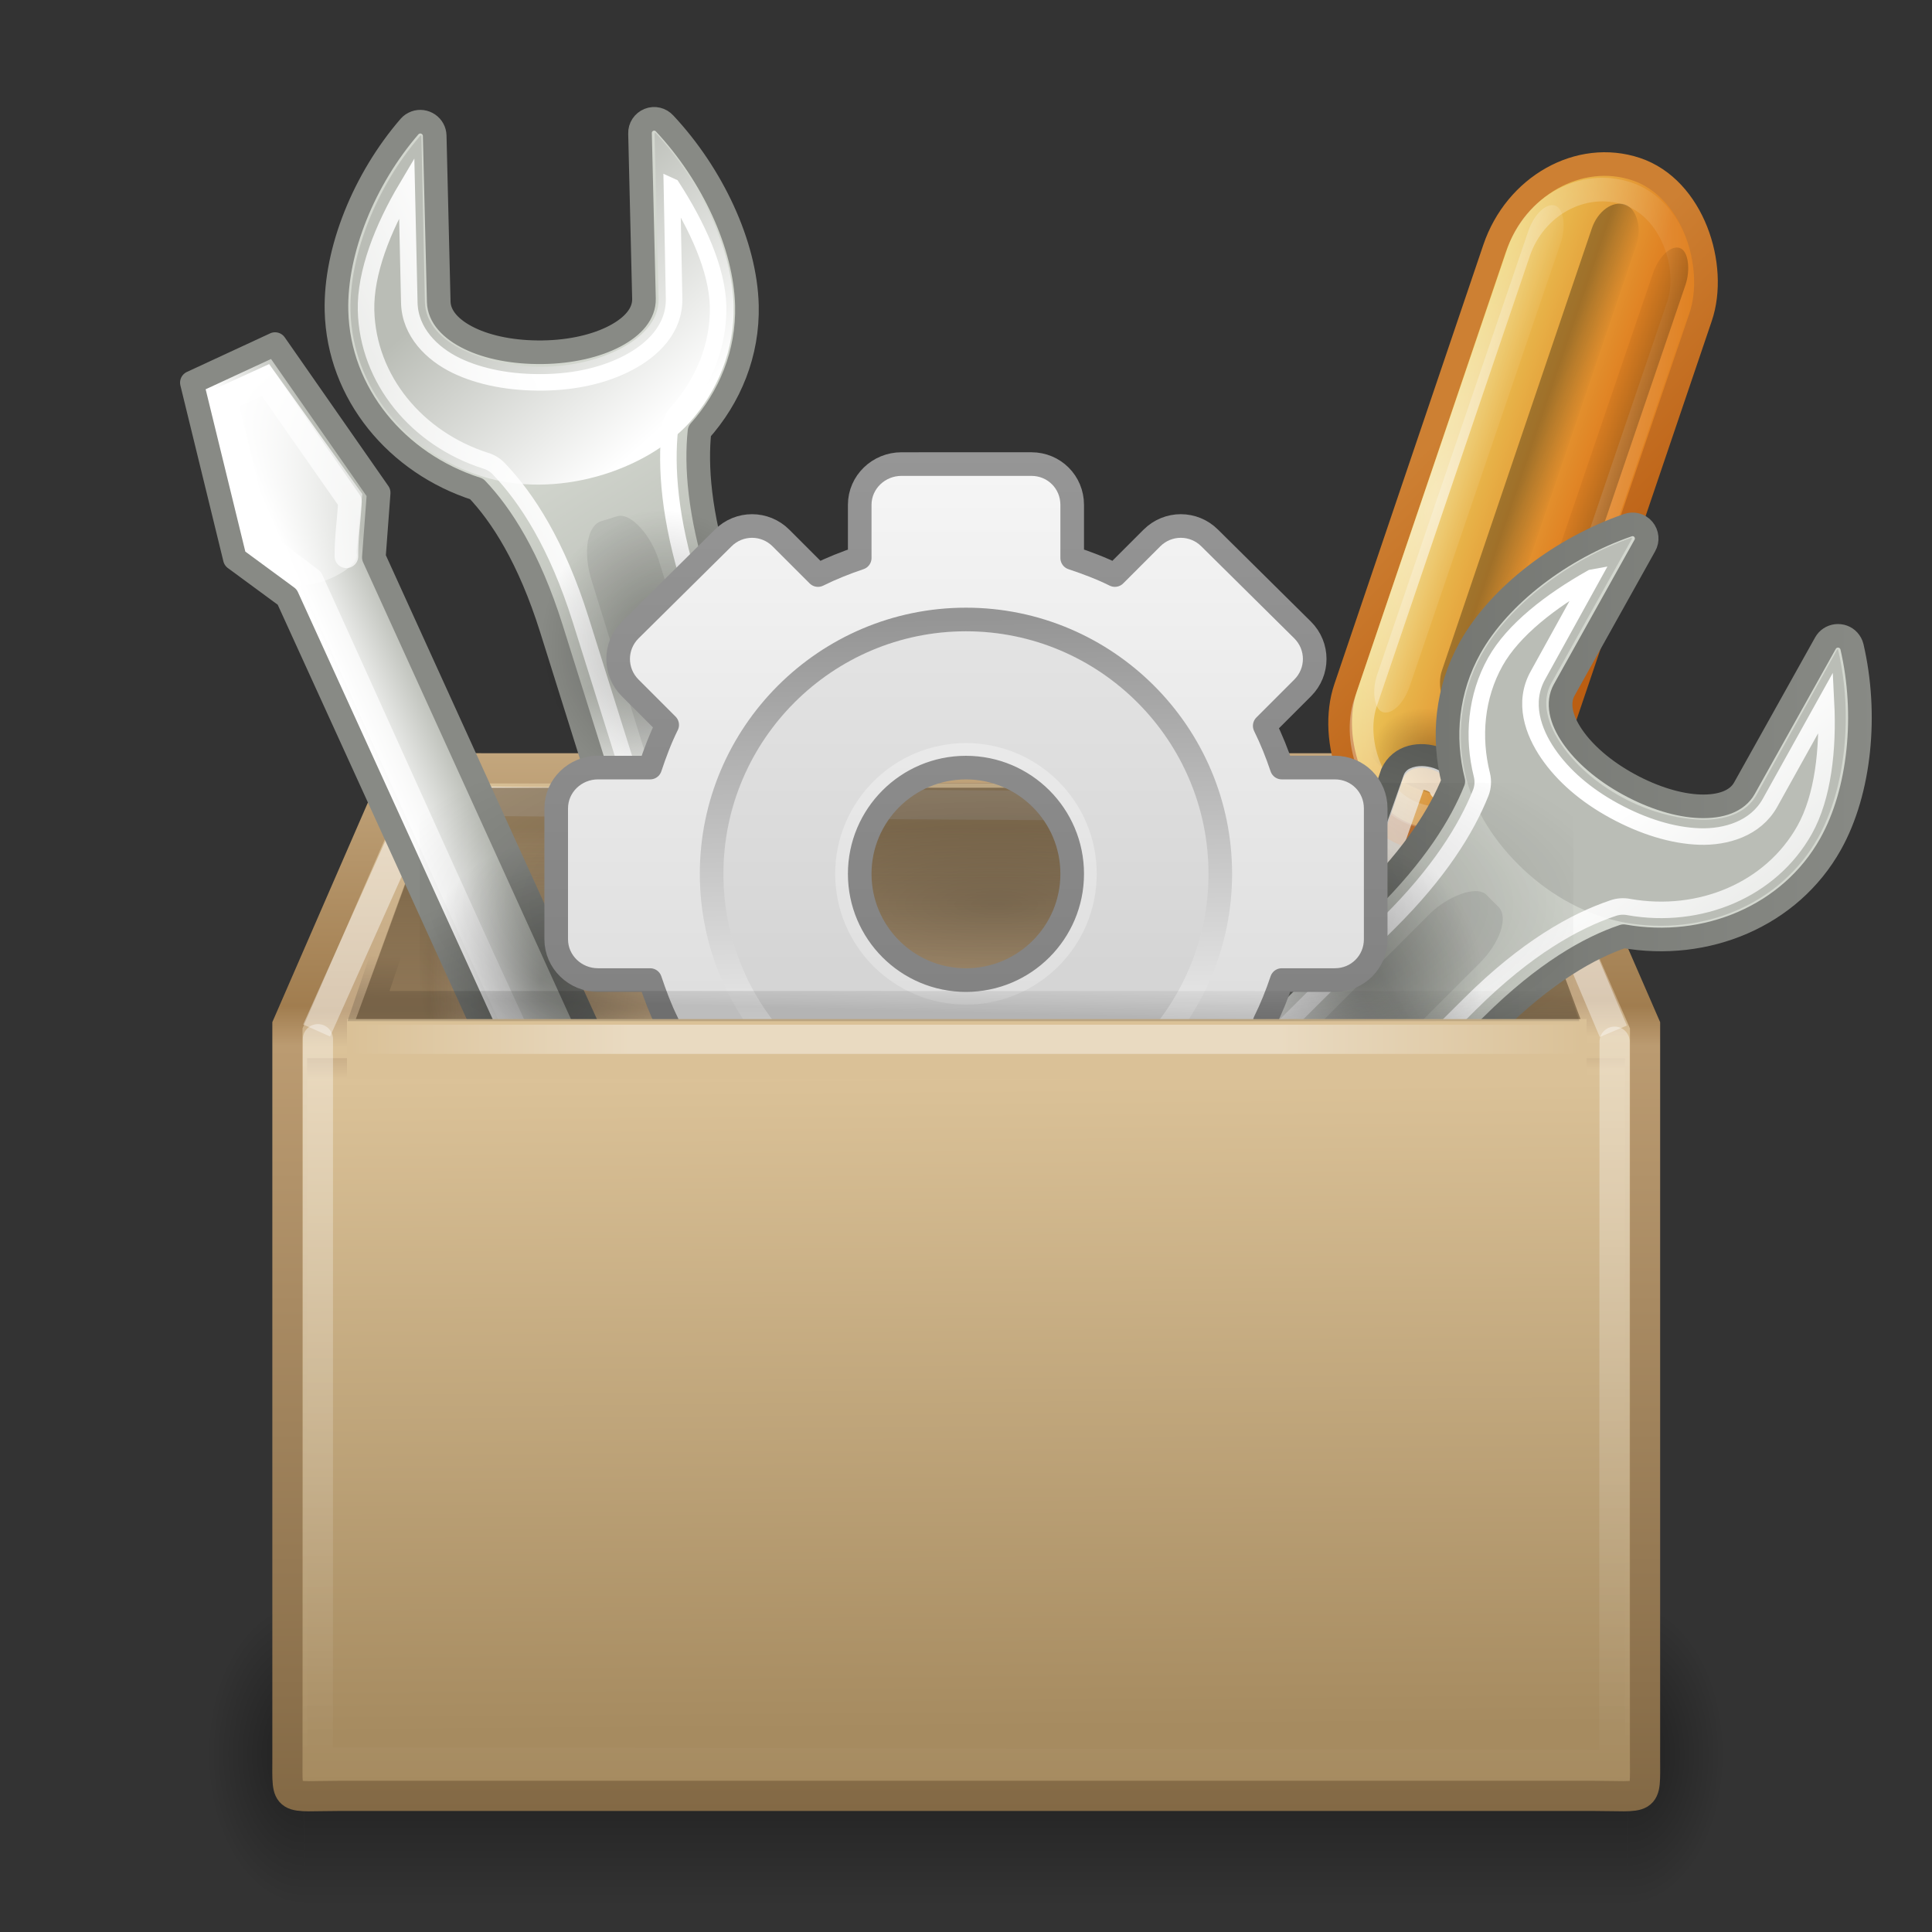 <?xml version="1.0" encoding="UTF-8" standalone="no"?>
<svg
   version="1.1"
   width="128"
   height="128"
   id="svg2963"
   xmlns:xlink="http://www.w3.org/1999/xlink"
   xmlns="http://www.w3.org/2000/svg"
   xmlns:svg="http://www.w3.org/2000/svg"
   xmlns:rdf="http://www.w3.org/1999/02/22-rdf-syntax-ns#"
   xmlns:cc="http://creativecommons.org/ns#"
   xmlns:dc="http://purl.org/dc/elements/1.1/">
  <rect width="100%" height="100%" fill="#333333" stroke="none"/>
  <defs
     id="defs3">
    <linearGradient
       id="linearGradient5784">
      <stop
         id="stop5786"
         style="stop-color:black;stop-opacity:1"
         offset="0" />
      <stop
         id="stop5788"
         style="stop-color:black;stop-opacity:0"
         offset="1" />
    </linearGradient>
    <linearGradient
       id="linearGradient3919">
      <stop
         id="stop3921"
         style="stop-color:white;stop-opacity:1"
         offset="0" />
      <stop
         id="stop3923"
         style="stop-color:white;stop-opacity:0"
         offset="1" />
    </linearGradient>
    <linearGradient
       id="linearGradient3251">
      <stop
         id="stop3253"
         style="stop-color:#695337;stop-opacity:1"
         offset="0" />
      <stop
         id="stop3255"
         style="stop-color:#695337;stop-opacity:0"
         offset="1" />
    </linearGradient>
    <linearGradient
       id="linearGradient3275">
      <stop
         id="stop3277"
         style="stop-color:white;stop-opacity:0"
         offset="0" />
      <stop
         id="stop3283"
         style="stop-color:white;stop-opacity:1"
         offset="0.245" />
      <stop
         id="stop3285"
         style="stop-color:white;stop-opacity:1"
         offset="0.774" />
      <stop
         id="stop3279"
         style="stop-color:white;stop-opacity:0"
         offset="1" />
    </linearGradient>
    <linearGradient
       id="linearGradient7381">
      <stop
         id="stop7383"
         style="stop-color:#babdb6;stop-opacity:1"
         offset="0" />
      <stop
         id="stop7385"
         style="stop-color:white;stop-opacity:1"
         offset="1" />
    </linearGradient>
    <linearGradient
       id="linearGradient5443">
      <stop
         id="stop5445"
         style="stop-color:white;stop-opacity:1"
         offset="0" />
      <stop
         id="stop5447"
         style="stop-color:white;stop-opacity:0"
         offset="1" />
    </linearGradient>
    <linearGradient
       id="linearGradient4434-0">
      <stop
         id="stop4436-2"
         style="stop-color:#d3d7cf;stop-opacity:1"
         offset="0" />
      <stop
         id="stop4438-4"
         style="stop-color:#babdb6;stop-opacity:1"
         offset="0.183" />
      <stop
         id="stop4440-3"
         style="stop-color:white;stop-opacity:1"
         offset="0.319" />
      <stop
         id="stop4442-7"
         style="stop-color:#babdb6;stop-opacity:1"
         offset="0.876" />
      <stop
         id="stop4444-3"
         style="stop-color:#eeeeec;stop-opacity:1"
         offset="1" />
    </linearGradient>
    <linearGradient
       id="linearGradient7381-8">
      <stop
         id="stop7383-9"
         style="stop-color:#babdb6;stop-opacity:1"
         offset="0" />
      <stop
         id="stop7385-8"
         style="stop-color:white;stop-opacity:1"
         offset="1" />
    </linearGradient>
    <linearGradient
       x1="63.999"
       y1="3.1"
       x2="63.999"
       y2="122.899"
       id="linearGradient3309"
       gradientUnits="userSpaceOnUse">
      <stop
         id="stop3311"
         style="stop-color:#f6f6f6;stop-opacity:1"
         offset="0" />
      <stop
         id="stop3313"
         style="stop-color:#d2d2d2;stop-opacity:1"
         offset="1" />
    </linearGradient>
    <radialGradient
       cx="5"
       cy="41.5"
       r="5"
       fx="5"
       fy="41.5"
       id="radialGradient3351-5"
       xlink:href="#linearGradient5784"
       gradientUnits="userSpaceOnUse"
       gradientTransform="matrix(0.594,0,0,1.537,-6.659,-103.936)" />
    <linearGradient
       x1="17.554"
       y1="46"
       x2="17.554"
       y2="35"
       id="linearGradient3353-9"
       xlink:href="#linearGradient3703-9"
       gradientUnits="userSpaceOnUse"
       gradientTransform="matrix(1.757,0,0,1.397,-17.394,-16.412)" />
    <linearGradient
       id="linearGradient3703-9">
      <stop
         id="stop3705-0"
         style="stop-color:black;stop-opacity:0"
         offset="0" />
      <stop
         id="stop3711-2"
         style="stop-color:black;stop-opacity:1"
         offset="0.5" />
      <stop
         id="stop3707-8"
         style="stop-color:black;stop-opacity:0"
         offset="1" />
    </linearGradient>
    <radialGradient
       cx="5"
       cy="41.5"
       r="5"
       fx="5"
       fy="41.5"
       id="radialGradient3355-9"
       xlink:href="#linearGradient5784"
       gradientUnits="userSpaceOnUse"
       gradientTransform="matrix(0.594,0,0,1.537,41.133,-103.948)" />
    <linearGradient
       x1="24.823"
       y1="15.378"
       x2="24.997"
       y2="37.277"
       id="linearGradient3250-1"
       xlink:href="#linearGradient3199"
       gradientUnits="userSpaceOnUse"
       gradientTransform="matrix(2.813,0,0,2.946,-1.946,5.901)" />
    <linearGradient
       id="linearGradient3199">
      <stop
         id="stop3201"
         style="stop-color:#dac197;stop-opacity:1"
         offset="0" />
      <stop
         id="stop3203"
         style="stop-color:#c1a581;stop-opacity:1"
         offset="0.239" />
      <stop
         id="stop3205"
         style="stop-color:#dbc298;stop-opacity:1"
         offset="0.276" />
      <stop
         id="stop3207"
         style="stop-color:#a68b60;stop-opacity:1"
         offset="1" />
    </linearGradient>
    <linearGradient
       x1="15.464"
       y1="7.976"
       x2="15.464"
       y2="45.042"
       id="linearGradient3252-5"
       xlink:href="#linearGradient3295"
       gradientUnits="userSpaceOnUse"
       gradientTransform="matrix(2.194,0,0,1.892,11.37,34.825)" />
    <linearGradient
       id="linearGradient3295">
      <stop
         id="stop3297"
         style="stop-color:#c3a67d;stop-opacity:1"
         offset="0" />
      <stop
         id="stop3299"
         style="stop-color:#a17d4f;stop-opacity:1"
         offset="0.239" />
      <stop
         id="stop3301"
         style="stop-color:#bb9b71;stop-opacity:1"
         offset="0.276" />
      <stop
         id="stop3303"
         style="stop-color:#836945;stop-opacity:1"
         offset="1" />
    </linearGradient>
    <linearGradient
       xlink:href="#linearGradient3919"
       id="linearGradient14"
       gradientUnits="userSpaceOnUse"
       gradientTransform="matrix(2.642,0,0,2.583,1.958,3.08)"
       x1="23"
       y1="19"
       x2="23"
       y2="44" />
    <linearGradient
       x1="22.188"
       y1="20"
       x2="22.188"
       y2="24.08"
       id="linearGradient3328-3"
       xlink:href="#linearGradient3251"
       gradientUnits="userSpaceOnUse"
       gradientTransform="matrix(2.834,0,0,2.628,-2.479,2.259)" />
    <linearGradient
       x1="10.749"
       y1="21.5"
       x2="12.11"
       y2="21.5"
       id="linearGradient3325-9"
       xlink:href="#linearGradient3251"
       gradientUnits="userSpaceOnUse"
       gradientTransform="matrix(3.228,0,0,-2.597,-6.234,128.232)" />
    <linearGradient
       x1="11.124"
       y1="21.562"
       x2="13.168"
       y2="21.562"
       id="linearGradient3313-4"
       xlink:href="#linearGradient3251"
       gradientUnits="userSpaceOnUse"
       gradientTransform="matrix(-3.267,0,0,-2.619,134.75,128.342)" />
    <linearGradient
       xlink:href="#linearGradient7444-2"
       id="linearGradient16"
       gradientUnits="userSpaceOnUse"
       gradientTransform="matrix(1.047,0,0,1.047,-4.799,64.564)"
       x1="22.376"
       y1="35.624"
       x2="31.089"
       y2="26.885" />
    <linearGradient
       id="linearGradient7444-2">
      <stop
         id="stop7446-0"
         style="stop-color:#888a85;stop-opacity:1"
         offset="0" />
      <stop
         id="stop7448-6"
         style="stop-color:#555753;stop-opacity:1"
         offset="1" />
    </linearGradient>
    <linearGradient
       x1="324.497"
       y1="70.282"
       x2="330.061"
       y2="99.274"
       id="linearGradient4615-5"
       xlink:href="#linearGradient7444-2"
       gradientUnits="userSpaceOnUse"
       gradientTransform="translate(55.75,906.777)" />
    <linearGradient
       xlink:href="#linearGradient3919"
       id="linearGradient20"
       gradientUnits="userSpaceOnUse"
       x1="326.602"
       y1="75.575"
       x2="317.161"
       y2="88.006" />
    <linearGradient
       id="linearGradient21"
       gradientTransform="scale(1,1)"
       x1="3.91"
       y1="93.323"
       x2="28.362"
       y2="93.323"
       gradientUnits="userSpaceOnUse">
      <stop
         id="stop13"
         style="stop-color:white;stop-opacity:1"
         offset="0" />
      <stop
         id="stop14"
         style="stop-color:white;stop-opacity:0"
         offset="1" />
    </linearGradient>
    <linearGradient
       x1="-2.197"
       y1="40.972"
       x2="-10.566"
       y2="40.949"
       id="linearGradient4207-1"
       xlink:href="#linearGradient4099-9"
       gradientUnits="userSpaceOnUse"
       gradientTransform="matrix(0.845,-2.9977415e-8,0,1.684,-79.296,-106.641)" />
    <linearGradient
       id="linearGradient4099-9">
      <stop
         id="stop4101-3"
         style="stop-color:#edd563;stop-opacity:1"
         offset="0" />
      <stop
         id="stop4103-7"
         style="stop-color:#e08223;stop-opacity:1"
         offset="1" />
    </linearGradient>
    <linearGradient
       x1="-45.569"
       y1="7.714"
       x2="-36.083"
       y2="12.324"
       id="linearGradient4209-8"
       xlink:href="#linearGradient4093"
       gradientUnits="userSpaceOnUse"
       gradientTransform="matrix(1.047,0,0,1.047,-43.172,-49.524)" />
    <linearGradient
       id="linearGradient4093">
      <stop
         id="stop4095"
         style="stop-color:#bb5e12;stop-opacity:1"
         offset="0" />
      <stop
         id="stop4097"
         style="stop-color:#cd8033;stop-opacity:1"
         offset="1" />
    </linearGradient>
    <radialGradient
       cx="25.977"
       cy="21.623"
       r="2"
       fx="25.977"
       fy="21.623"
       id="radialGradient4211-1"
       xlink:href="#linearGradient5784"
       gradientUnits="userSpaceOnUse"
       gradientTransform="matrix(-1,-1,0.791,-0.791,35.939,137.751)" />
    <linearGradient
       id="linearGradient22"
       gradientTransform="scale(0.998,1.002)"
       x1="5.229"
       y1="109.867"
       x2="11.672"
       y2="109.867"
       gradientUnits="userSpaceOnUse">
      <stop
         id="stop21"
         style="stop-color:black;stop-opacity:1"
         offset="0" />
      <stop
         id="stop22"
         style="stop-color:black;stop-opacity:0"
         offset="1" />
    </linearGradient>
    <radialGradient
       cx="-39.458"
       cy="11.84"
       r="3.906"
       fx="-39.458"
       fy="11.84"
       id="radialGradient4213-0"
       xlink:href="#linearGradient3919"
       gradientUnits="userSpaceOnUse"
       gradientTransform="matrix(2.353,-0.163,0.287,5.973,6.897,-114.989)" />
    <linearGradient
       id="linearGradient24"
       gradientTransform="scale(0.998,1.002)"
       x1="354.781"
       y1="956.366"
       x2="387.853"
       y2="956.366"
       gradientUnits="userSpaceOnUse">
      <stop
         id="stop23"
         style="stop-color:#888a85;stop-opacity:1;"
         offset="0" />
      <stop
         id="stop24"
         style="stop-color:#555753;stop-opacity:1;"
         offset="1" />
    </linearGradient>
    <linearGradient
       xlink:href="#linearGradient7381"
       id="linearGradient25"
       gradientUnits="userSpaceOnUse"
       gradientTransform="matrix(-1.042,0,0,-1.038,46.557,125.156)"
       x1="25.572"
       y1="20.762"
       x2="27.368"
       y2="22.476" />
    <linearGradient
       x1="22.376"
       y1="35.624"
       x2="31.089"
       y2="26.885"
       id="linearGradient3410-29"
       xlink:href="#linearGradient7444-2"
       gradientUnits="userSpaceOnUse"
       gradientTransform="matrix(1.047,0,0,1.047,-4.343,65.359)" />
    <linearGradient
       x1="-10.939"
       y1="36.912"
       x2="-6.93"
       y2="36.892"
       id="linearGradient4219-4"
       xlink:href="#linearGradient5784"
       gradientUnits="userSpaceOnUse"
       gradientTransform="matrix(0.603,0,0,1.459,-83.592,-93.884)" />
    <linearGradient
       x1="-7.097"
       y1="40.324"
       x2="-10.179"
       y2="40.309"
       id="linearGradient4221-4"
       xlink:href="#linearGradient5784"
       gradientUnits="userSpaceOnUse"
       gradientTransform="matrix(0.505,0,0,1.42,-82.069,-91.599)" />
    <linearGradient
       x1="58.548"
       y1="37.501"
       x2="56.447"
       y2="37.586"
       id="linearGradient4223-4"
       xlink:href="#linearGradient3919"
       gradientUnits="userSpaceOnUse"
       gradientTransform="matrix(1.037,0,0,2.149,-143.247,-116.461)" />
    <radialGradient
       cx="32"
       cy="29"
       r="19"
       fx="32"
       fy="29"
       id="radialGradient5790-4"
       xlink:href="#linearGradient5784"
       gradientUnits="userSpaceOnUse"
       gradientTransform="matrix(2.223,-4.1598228e-7,1.3868202e-7,0.741,-5.119,38.427)" />
    <radialGradient
       cx="21.5"
       cy="20"
       r="2.5"
       fx="21.5"
       fy="20"
       id="radialGradient5800-7"
       xlink:href="#linearGradient5784"
       gradientUnits="userSpaceOnUse"
       gradientTransform="matrix(3.218,0,0,3.62,-25.297,-29.58)" />
    <radialGradient
       cx="21.5"
       cy="20"
       r="2.5"
       fx="21.5"
       fy="20"
       id="radialGradient5804-6"
       xlink:href="#linearGradient5784"
       gradientUnits="userSpaceOnUse"
       gradientTransform="matrix(3.218,0,0,3.62,20.965,-7.458)" />
    <radialGradient
       cx="21.5"
       cy="20"
       r="2.5"
       fx="21.5"
       fy="20"
       id="radialGradient5808-3"
       xlink:href="#linearGradient5784"
       gradientUnits="userSpaceOnUse"
       gradientTransform="matrix(3.218,0,0,3.62,-33.343,-7.458)" />
    <linearGradient
       x1="25.923"
       y1="19"
       x2="25.923"
       y2="47.045"
       id="linearGradient5778-9"
       xlink:href="#linearGradient3397-4"
       gradientUnits="userSpaceOnUse"
       gradientTransform="translate(-1.715,54.525)" />
    <linearGradient
       id="linearGradient3397-4">
      <stop
         id="stop3399-7"
         style="stop-color:#969696;stop-opacity:1"
         offset="0" />
      <stop
         id="stop3401-4"
         style="stop-color:#787878;stop-opacity:1"
         offset="1" />
    </linearGradient>
    <linearGradient
       x1="86.133"
       y1="105.105"
       x2="84.639"
       y2="20.895"
       id="linearGradient5780-7"
       xlink:href="#linearGradient5128-4"
       gradientUnits="userSpaceOnUse"
       gradientTransform="matrix(0.201,0,0,0.201,16.396,74.836)" />
    <linearGradient
       id="linearGradient5128-4">
      <stop
         id="stop5130-3"
         style="stop-color:white;stop-opacity:1"
         offset="0" />
      <stop
         id="stop5132-0"
         style="stop-color:#959595;stop-opacity:1"
         offset="1" />
    </linearGradient>
    <linearGradient
       x1="24.823"
       y1="15.378"
       x2="24.997"
       y2="37.277"
       id="linearGradient4190-4"
       xlink:href="#linearGradient3199"
       gradientUnits="userSpaceOnUse"
       gradientTransform="matrix(2.731,0,0,2.742,-0.033,12.384)" />
    <linearGradient
       x1="23"
       y1="19"
       x2="23"
       y2="44"
       id="linearGradient3777-7"
       xlink:href="#linearGradient3919"
       gradientUnits="userSpaceOnUse"
       gradientTransform="matrix(2.698,0,0,2.671,0.606,0.982)" />
    <linearGradient
       x1="44.995"
       y1="17.5"
       x2="3.005"
       y2="17.5"
       id="linearGradient3359-1"
       xlink:href="#linearGradient3275"
       gradientUnits="userSpaceOnUse"
       gradientTransform="matrix(1.947,0,0,2.619,17.296,23.031)"
       spreadMethod="reflect" />
    <linearGradient
       x1="20.781"
       y1="24.594"
       x2="20.812"
       y2="23.531"
       id="linearGradient4137-53"
       xlink:href="#linearGradient5784"
       gradientUnits="userSpaceOnUse"
       gradientTransform="matrix(2.885,0,0,2.623,-3.896,2.387)" />
    <linearGradient
       xlink:href="#linearGradient7381"
       id="linearGradient9"
       gradientUnits="userSpaceOnUse"
       gradientTransform="matrix(-1.042,0,0,-1.038,46.101,124.36)"
       x1="25.572"
       y1="20.762"
       x2="27.368"
       y2="22.476" />
    <linearGradient
       xlink:href="#linearGradient5443"
       id="linearGradient10"
       gradientUnits="userSpaceOnUse"
       gradientTransform="matrix(-0.732,-0.734,0.732,-0.734,45.137,156.119)"
       x1="54.765"
       y1="1"
       x2="54.721"
       y2="12.585" />
    <linearGradient
       xlink:href="#linearGradient4434-0"
       id="linearGradient11"
       gradientUnits="userSpaceOnUse"
       gradientTransform="translate(55.75,906.777)"
       x1="304.762"
       y1="64.295"
       x2="335.3"
       y2="81.926" />
    <linearGradient
       xlink:href="#linearGradient7381-8"
       id="linearGradient12"
       gradientUnits="userSpaceOnUse"
       gradientTransform="translate(55.75,906.777)"
       x1="302.292"
       y1="58.443"
       x2="308.649"
       y2="60.768" />
    <linearGradient
       xlink:href="#linearGradient3919"
       id="linearGradient13"
       gradientUnits="userSpaceOnUse"
       x1="326.602"
       y1="75.575"
       x2="317.161"
       y2="88.006" />
    <linearGradient
       xlink:href="#linearGradient4434-0"
       id="linearGradient15"
       gradientUnits="userSpaceOnUse"
       gradientTransform="translate(55.75,906.777)"
       x1="304.762"
       y1="64.295"
       x2="335.3"
       y2="81.926" />
    <linearGradient
       xlink:href="#linearGradient3309"
       id="linearGradient17"
       gradientUnits="userSpaceOnUse"
       gradientTransform="translate(-1.715,54.525)"
       x1="32.036"
       y1="19"
       x2="32.036"
       y2="47.012" />
  </defs>
  <g
     transform="matrix(2.17,0,0,1.309,12.14,63.659)"
     id="g3305"
     style="display:inline;opacity:0.4;stroke-width:0.778">
    <rect
       width="2.96"
       height="15.367"
       x="-3.69"
       y="-47.848"
       transform="scale(-1)"
       id="rect2484"
       style="fill:url(#radialGradient3351-5);fill-opacity:1;stroke:none;stroke-width:0.778" />
    <rect
       width="40.412"
       height="15.367"
       x="3.69"
       y="32.482"
       id="rect2486"
       style="fill:url(#linearGradient3353-9);fill-opacity:1;stroke:none;stroke-width:0.778" />
    <rect
       width="2.96"
       height="15.367"
       x="44.102"
       y="-47.86"
       transform="scale(1,-1)"
       id="rect3444"
       style="display:inline;fill:url(#radialGradient3355-9);fill-opacity:1;stroke:none;stroke-width:0.778" />
  </g>
  <path
     d="m 31.136,50.903 h 64.706 c 3.777,0 5.477,-0.542 6.562,1.892 l 6.585,15.133 v 48.564 c 0,2.938 0.226,2.489 -3.552,2.489 H 22.595 c -3.777,0 -3.552,0.449 -3.552,-2.489 V 67.927 l 6.585,-15.133 c 1.055,-2.384 1.73,-1.892 5.508,-1.892 z"
     id="path2488-8"
     style="display:inline;overflow:visible;visibility:visible;fill:url(#linearGradient3250-1);fill-opacity:1;fill-rule:nonzero;stroke:url(#linearGradient3252-5);stroke-width:2;stroke-linecap:round;stroke-linejoin:miter;stroke-miterlimit:4;stroke-dasharray:none;stroke-dashoffset:0;stroke-opacity:1;marker:none" />
  <path
     d="m 106.885,68.325 c 0,0 -6.177,-14.66 -6.218,-14.65 0,0 -5.014,-0.165 -7.044,-0.222 -21.75,-3.5e-5 -65.834,-0.404 -65.834,-0.404 l -6.81,15.225"
     id="path4194-3"
     style="display:inline;overflow:visible;visibility:visible;opacity:0.5;fill:none;stroke:url(#linearGradient14);stroke-width:1.95;stroke-linecap:butt;stroke-linejoin:miter;stroke-miterlimit:4;stroke-dasharray:none;stroke-dashoffset:0;stroke-opacity:1;marker:none" />
  <path
     d="m 30.906,52.191 c -1.174,0 -1.177,0.213 -1.487,0.438 -0.31,0.226 -0.712,0.825 -1.063,1.766 l -4.977,13.564 H 104.67 L 99.977,54.737 c -0.591,-1.363 -1.014,-1.802 -1.417,-2.053 -0.402,-0.251 -1.017,-0.493 -2.391,-0.493 z"
     id="path3692-1"
     style="color:#000000;display:inline;overflow:visible;visibility:visible;opacity:0.6;fill:url(#linearGradient3328-3);fill-opacity:1;fill-rule:nonzero;stroke:none;stroke-width:1.578;marker:none" />
  <path
     d="m 31.768,52.265 c -1.332,-0.119 -2.004,0.243 -2.357,0.466 -0.353,0.223 -0.784,1.173 -1.184,2.103 L 23.217,68.49 H 38.952 V 52.905 Z"
     id="path3694-89"
     style="color:#000000;display:inline;overflow:visible;visibility:visible;opacity:0.6;fill:url(#linearGradient3325-9);fill-opacity:1;fill-rule:nonzero;stroke:none;stroke-width:1.566;marker:none" />
  <path
     d="m 96.271,52.226 c 1.353,-0.033 1.925,0.257 2.282,0.482 0.357,0.225 0.847,0.735 1.251,1.672 l 5.132,13.735 H 89.008 V 52.404 Z"
     id="path3696-6"
     style="color:#000000;display:inline;overflow:visible;visibility:visible;opacity:0.67;fill:url(#linearGradient3313-4);fill-opacity:1;fill-rule:nonzero;stroke:none;stroke-width:1.566;marker:none" />
  <g
     transform="matrix(1.884,0.704,0.704,-1.884,-75.434,237.684)"
     id="g3403-4"
     style="display:inline;stroke-width:0.778">
    <path
       d="m 6.222,116.384 4.912,-3.393 0.596,-2.049 15.225,-15.249 c 1.035,-1.168 -0.917,-3.239 -2.211,-2.202 l -15.231,15.228 -2.058,0.584 -3.355,4.932 c 0,0 2.122,2.148 2.122,2.148 z"
       id="path3397-3"
       style="fill:url(#linearGradient9);fill-opacity:1;stroke:url(#linearGradient16);stroke-width:0.778;stroke-linecap:round;stroke-linejoin:round;stroke-miterlimit:4;stroke-dasharray:none;stroke-opacity:1" />
    <path
       d="m 6.271,115.698 4.372,-2.933 0.489,-1.867 c 0.403,-0.466 -1.176,-1.936 -1.602,-1.605 l -1.839,0.514 -2.927,4.382 c 0.575,0.576 0.932,0.934 1.506,1.51 z"
       id="path3399-3"
       style="fill:url(#linearGradient10);fill-opacity:1;stroke:none;stroke-width:0.778" />
    <path
       d="m 26.317,94.999 c 0.077,-0.383 -0.457,-0.862 -0.823,-0.861 -5.169,5.021 -10.344,10.3 -15.435,15.403 l -2.036,0.613 c -0.893,1.313 -1.787,2.626 -2.68,3.94 0.338,0.349 0.676,0.698 1.014,1.047 1.33,-0.916 2.661,-1.832 3.991,-2.748 0.182,-0.574 0.308,-1.18 0.523,-1.734"
       id="path3401-3"
       style="opacity:0.7;fill:none;stroke:#ffffff;stroke-width:0.778;stroke-linecap:round;stroke-linejoin:round;stroke-miterlimit:4;stroke-opacity:1" />
  </g>
  <g
     transform="matrix(2.102,1.107,-1.107,2.1,346.143,-2404.358)"
     id="g6402-8"
     style="display:inline;stroke-width:0.778">
    <path
       d="m 354.902,961.714 c -0.046,0.049 -0.079,0.109 -0.095,0.175 -0.435,1.875 -0.229,4.03 0.596,5.506 1.127,2.017 3.475,2.979 5.773,2.572 0.939,0.316 2.185,1.012 3.662,2.479 l 18.436,18.313 3.473,-3.45 -18.436,-18.313 c -1.331,-1.322 -2.03,-2.456 -2.388,-3.351 0.31,-1.237 0.184,-2.559 -0.469,-3.728 -0.825,-1.476 -2.556,-2.781 -4.391,-3.418 -0.157,-0.058 -0.331,-0.014 -0.438,0.113 -0.107,0.127 -0.126,0.308 -0.042,0.453 l 2.246,4.028 c 0.202,0.361 0.097,0.825 -0.229,1.3 -0.328,0.479 -0.874,0.958 -1.573,1.339 -0.699,0.381 -1.398,0.59 -1.982,0.61 -0.581,0.02 -1.037,-0.141 -1.239,-0.503 l -2.26,-4.05 c -0.063,-0.112 -0.174,-0.186 -0.302,-0.201 -0.128,-0.015 -0.258,0.031 -0.343,0.126 z"
       id="path6912-4"
       style="display:inline;fill:url(#linearGradient11);fill-opacity:1;fill-rule:evenodd;stroke:url(#linearGradient4615-5);stroke-width:0.659;stroke-linecap:round;stroke-linejoin:round;stroke-miterlimit:4;stroke-dasharray:none;stroke-dashoffset:0.361;stroke-opacity:1;enable-background:new" />
    <path
       d="m 360.938,958.84 c 0.019,0.007 0.007,0.031 0,0.031 l 2.25,4.031 c 0.304,0.543 0.085,1.184 -0.281,1.719 -0.369,0.54 -0.942,1.062 -1.688,1.469 -0.747,0.407 -1.531,0.603 -2.188,0.625 -0.655,0.022 -1.27,-0.165 -1.562,-0.688 l -2.25,-4.062 c -0.013,-0.002 -0.033,0.002 -0.031,0 0.021,-0.022 0.004,0.016 0,0.031 -0.415,1.788 -0.2,3.855 0.562,5.219 1.043,1.866 3.219,2.757 5.375,2.375 2.145,-0.384 3.98,-2.253 4.438,-4.031 0.289,-1.152 0.166,-2.389 -0.438,-3.469 -0.76,-1.36 -2.432,-2.641 -4.188,-3.25 z"
       id="path7379-5"
       style="display:inline;fill:url(#linearGradient12);fill-opacity:1;fill-rule:evenodd;stroke:none;stroke-width:0.778;enable-background:new" />
    <path
       d="m 306.312,53.188 1.5,2.719 c 0.427,0.763 0.134,1.581 -0.281,2.188 -0.419,0.612 -1.042,1.157 -1.844,1.594 -0.805,0.439 -1.631,0.694 -2.375,0.719 -0.745,0.025 -1.568,-0.221 -1.969,-0.938 l -1.562,-2.812 c -0.067,1.318 0.084,2.649 0.594,3.562 0.94,1.683 2.924,2.507 4.906,2.156 0.145,-0.029 0.298,-0.018 0.438,0.031 1.075,0.362 2.419,1.117 3.969,2.656 l 18.438,18.312 2.281,-2.25 -18.438,-18.312 c -1.398,-1.388 -2.158,-2.613 -2.562,-3.625 -0.061,-0.158 -0.072,-0.335 -0.031,-0.5 0.263,-1.048 0.168,-2.185 -0.375,-3.156 -0.496,-0.888 -1.546,-1.701 -2.688,-2.344 z"
       transform="translate(55.75,906.777)"
       id="path6394-0"
       style="display:inline;fill:none;stroke:url(#linearGradient13);stroke-width:0.461;stroke-linecap:round;stroke-linejoin:miter;stroke-miterlimit:4;stroke-dasharray:none;stroke-dashoffset:0.361;stroke-opacity:1;enable-background:new" />
    <rect
       width="1.956"
       height="30.755"
       rx="0.747"
       ry="1.493"
       x="-428.175"
       y="943.147"
       transform="rotate(-45)"
       id="rect7166-3"
       style="display:inline;opacity:0.08;fill:#000000;fill-opacity:1;fill-rule:evenodd;stroke:none;stroke-width:0.778;enable-background:new" />
    <g
       transform="translate(55.75,906.777)"
       id="g7440-00-6"
       style="display:inline;opacity:0.489;stroke-width:0.778;enable-background:new" />
  </g>
  <g
     transform="matrix(1.394,-0.688,0.688,1.394,-7.756,-62.856)"
     id="g4196-1"
     style="display:inline;stroke-width:0.778">
    <rect
       width="9.256"
       height="30.017"
       rx="5.12"
       ry="5.12"
       x="-90.702"
       y="-51.631"
       transform="matrix(-0.711,-0.703,0.707,-0.707,0,0)"
       id="rect5288-8"
       style="fill:url(#linearGradient4207-1);fill-opacity:1;stroke:url(#linearGradient4209-8);stroke-width:1.008;stroke-linecap:round;stroke-linejoin:round;stroke-miterlimit:4;stroke-dasharray:none;stroke-opacity:1" />
    <path
       d="m 25.062,91.625 a 3.5,2 45.846 0 1 4.876,5.022 3.5,2 45.846 1 1 -4.876,-5.022 z"
       id="path4983-0"
       style="opacity:0.3;fill:url(#radialGradient4211-1);fill-opacity:1;stroke:none;stroke-width:0.778" />
    <rect
       width="7.178"
       height="27.938"
       rx="3.84"
       ry="3.84"
       x="-89.665"
       y="-50.765"
       transform="matrix(-0.712,-0.702,0.708,-0.707,0,0)"
       id="rect5292-6"
       style="opacity:0.6;fill:none;stroke:url(#radialGradient4213-0);stroke-width:1.007;stroke-linecap:round;stroke-linejoin:round;stroke-miterlimit:4;stroke-dasharray:none;stroke-opacity:1" />
    <path
       d="m 6.678,117.179 4.912,-3.393 0.596,-2.049 15.225,-15.249 c 1.035,-1.168 -0.917,-3.239 -2.211,-2.202 l -15.231,15.228 -2.058,0.584 -3.355,4.932 c 0,0 2.122,2.148 2.122,2.148 z"
       id="path5286-6"
       style="fill:url(#linearGradient21);fill-opacity:1;stroke:url(#linearGradient3410-29);stroke-width:1.007;stroke-linecap:round;stroke-linejoin:round;stroke-miterlimit:4;stroke-dasharray:none;stroke-opacity:1" />
    <rect
       width="1.472"
       height="22.806"
       rx="1.28"
       ry="1.408"
       x="-89.624"
       y="-47.211"
       transform="matrix(-0.713,-0.702,0.708,-0.706,0,0)"
       id="rect2804-0"
       style="opacity:0.3;fill:url(#linearGradient4219-4);fill-opacity:1;stroke:none;stroke-width:0.778" />
    <rect
       width="2.019"
       height="22.719"
       rx="1.28"
       ry="1.408"
       x="-87.117"
       y="-46.16"
       transform="matrix(-0.713,-0.701,0.707,-0.707,0,0)"
       id="rect5290-4"
       style="opacity:0.3;fill:url(#linearGradient4221-4);fill-opacity:1;stroke:none;stroke-width:0.778" />
    <rect
       width="1.472"
       height="22.806"
       rx="1.28"
       ry="1.408"
       x="-84.019"
       y="-47.161"
       transform="matrix(-0.713,-0.702,0.708,-0.706,0,0)"
       id="rect5398-8"
       style="opacity:0.25;fill:url(#linearGradient4223-4);fill-opacity:1;stroke:none;stroke-width:0.778" />
    <path
       d="m 6.727,116.493 4.372,-2.933 0.489,-1.867 c 0.403,-0.466 -1.176,-1.936 -1.602,-1.605 l -1.839,0.514 -2.927,4.382 c 0.575,0.576 0.932,0.934 1.506,1.51 z"
       id="path5450-8"
       style="fill:url(#linearGradient22);fill-opacity:1;stroke:none;stroke-width:0.778" />
    <path
       d="m 26.774,95.794 c 0.077,-0.383 -0.457,-0.862 -0.823,-0.861 -5.169,5.021 -10.344,10.3 -15.435,15.403 l -2.036,0.613 c -0.893,1.313 -1.787,2.626 -2.68,3.94 0.338,0.349 0.676,0.698 1.014,1.047 1.33,-0.916 2.661,-1.832 3.991,-2.748 0.182,-0.574 0.308,-1.18 0.523,-1.734"
       id="path4979-3"
       style="opacity:0.7;fill:none;stroke:#ffffff;stroke-width:1.007;stroke-linecap:round;stroke-linejoin:round;stroke-miterlimit:4;stroke-opacity:1" />
  </g>
  <g
     transform="matrix(-2.376,0,0,2.374,965.718,-2240.677)"
     id="g4621-8"
     style="display:inline;stroke-width:0.778">
    <path
       d="m 354.902,961.714 c -0.046,0.049 -0.079,0.109 -0.095,0.175 -0.435,1.875 -0.229,4.03 0.596,5.506 1.127,2.017 3.475,2.979 5.773,2.572 0.939,0.316 2.185,1.012 3.662,2.479 l 18.436,18.313 3.473,-3.45 -18.436,-18.313 c -1.331,-1.322 -2.03,-2.456 -2.388,-3.351 0.31,-1.237 0.184,-2.559 -0.469,-3.728 -0.825,-1.476 -2.556,-2.781 -4.391,-3.418 -0.157,-0.058 -0.331,-0.014 -0.438,0.113 -0.107,0.127 -0.126,0.308 -0.042,0.453 l 2.246,4.028 c 0.202,0.361 0.097,0.825 -0.229,1.3 -0.328,0.479 -0.874,0.958 -1.573,1.339 -0.699,0.381 -1.398,0.59 -1.982,0.61 -0.581,0.02 -1.037,-0.141 -1.239,-0.503 l -2.26,-4.05 c -0.063,-0.112 -0.174,-0.186 -0.302,-0.201 -0.128,-0.015 -0.258,0.031 -0.343,0.126 z"
       id="path4623-9"
       style="display:inline;fill:url(#linearGradient15);fill-opacity:1;fill-rule:evenodd;stroke:url(#linearGradient24);stroke-width:0.659;stroke-linecap:round;stroke-linejoin:round;stroke-miterlimit:4;stroke-dasharray:none;stroke-dashoffset:0.361;stroke-opacity:1;enable-background:new" />
    <path
       d="m 360.938,958.84 c 0.019,0.007 0.007,0.031 0,0.031 l 2.25,4.031 c 0.304,0.543 0.085,1.184 -0.281,1.719 -0.369,0.54 -0.942,1.062 -1.688,1.469 -0.747,0.407 -1.531,0.603 -2.188,0.625 -0.655,0.022 -1.27,-0.165 -1.562,-0.688 l -2.25,-4.062 c -0.013,-0.002 -0.033,0.002 -0.031,0 0.021,-0.022 0.004,0.016 0,0.031 -0.415,1.788 -0.2,3.855 0.562,5.219 1.043,1.866 3.219,2.757 5.375,2.375 2.145,-0.384 3.98,-2.253 4.438,-4.031 0.289,-1.152 0.166,-2.389 -0.438,-3.469 -0.76,-1.36 -2.432,-2.641 -4.188,-3.25 z"
       id="path4625-7"
       style="display:inline;fill:url(#linearGradient25);fill-opacity:1;fill-rule:evenodd;stroke:none;stroke-width:0.778;enable-background:new" />
    <path
       d="m 306.312,53.188 1.5,2.719 c 0.427,0.763 0.134,1.581 -0.281,2.188 -0.419,0.612 -1.042,1.157 -1.844,1.594 -0.805,0.439 -1.631,0.694 -2.375,0.719 -0.745,0.025 -1.568,-0.221 -1.969,-0.938 l -1.562,-2.812 c -0.067,1.318 0.084,2.649 0.594,3.562 0.94,1.683 2.924,2.507 4.906,2.156 0.145,-0.029 0.298,-0.018 0.438,0.031 1.075,0.362 2.419,1.117 3.969,2.656 l 18.438,18.312 2.281,-2.25 -18.438,-18.312 c -1.398,-1.388 -2.158,-2.613 -2.562,-3.625 -0.061,-0.158 -0.072,-0.335 -0.031,-0.5 0.263,-1.048 0.168,-2.185 -0.375,-3.156 -0.496,-0.888 -1.546,-1.701 -2.688,-2.344 z"
       transform="translate(55.75,906.777)"
       id="path4627-7"
       style="display:inline;fill:none;stroke:url(#linearGradient20);stroke-width:0.461;stroke-linecap:round;stroke-linejoin:miter;stroke-miterlimit:4;stroke-dasharray:none;stroke-dashoffset:0.361;stroke-opacity:1;enable-background:new" />
    <rect
       width="1.956"
       height="30.755"
       rx="0.747"
       ry="1.493"
       x="-428.175"
       y="943.147"
       transform="rotate(-45)"
       id="rect4629-6"
       style="display:inline;opacity:0.08;fill:#000000;fill-opacity:1;fill-rule:evenodd;stroke:none;stroke-width:0.778;enable-background:new" />
    <g
       transform="translate(55.75,906.777)"
       id="g4631-4"
       style="display:inline;opacity:0.489;stroke-width:0.778;enable-background:new" />
  </g>
  <rect
     width="76.434"
     height="16.089"
     x="27.804"
     y="51.87"
     id="rect5782-2"
     style="display:inline;opacity:0.3;fill:url(#radialGradient5790-4);fill-opacity:1;stroke:none;stroke-width:1.566" />
  <path
     d="m 51.941,42.82 a 8.046,9.05 0 1 1 -16.091,0 8.046,9.05 0 1 1 16.091,0 z"
     id="path5792-0"
     style="display:inline;opacity:0.3;fill:url(#radialGradient5800-7);fill-opacity:1;stroke:none;stroke-width:2.426" />
  <path
     d="m 98.204,64.942 a 8.046,9.05 0 1 1 -16.091,0 8.046,9.05 0 1 1 16.091,0 z"
     id="path5802-6"
     style="display:inline;opacity:0.3;fill:url(#radialGradient5804-6);fill-opacity:1;stroke:none;stroke-width:2.426" />
  <path
     d="m 43.896,64.942 a 8.046,9.05 0 1 1 -16.091,0 8.046,9.05 0 1 1 16.091,0 z"
     id="path5806-1"
     style="display:inline;opacity:0.3;fill:url(#radialGradient5808-3);fill-opacity:1;stroke:none;stroke-width:2.426" />
  <g
     transform="matrix(2.011,0,0,2.011,5.105,-118.118)"
     id="g5771-5"
     style="display:inline;stroke-width:0.778">
    <path
       d="m 27.16,74.025 c -0.749,0 -1.375,0.595 -1.375,1.344 v 1.75 c -0.473,0.159 -0.933,0.343 -1.375,0.562 l -1.219,-1.219 c -0.529,-0.529 -1.377,-0.529 -1.906,0 l -3.062,3.031 c -0.529,0.529 -0.529,1.377 0,1.906 l 1.219,1.219 c -0.224,0.45 -0.401,0.924 -0.562,1.406 h -1.719 c -0.749,0 -1.375,0.595 -1.375,1.344 v 4.312 c -2e-6,0.749 0.626,1.344 1.375,1.344 h 1.719 c 0.162,0.482 0.338,0.956 0.562,1.406 l -1.219,1.219 c -0.529,0.529 -0.529,1.377 0,1.906 l 3.062,3.031 c 0.529,0.529 1.377,0.529 1.906,0 l 1.219,-1.219 c 0.442,0.219 0.902,0.404 1.375,0.562 v 1.75 c -10e-7,0.749 0.626,1.344 1.375,1.344 h 4.281 c 0.749,0 1.344,-0.595 1.344,-1.344 v -1.75 c 0.482,-0.162 0.956,-0.338 1.406,-0.562 l 1.219,1.219 c 0.529,0.529 1.377,0.529 1.906,0 l 3.062,-3.031 c 0.529,-0.529 0.529,-1.377 0,-1.906 l -1.25,-1.25 c 0.219,-0.442 0.404,-0.902 0.562,-1.375 h 1.75 c 0.749,0 1.344,-0.595 1.344,-1.344 v -4.312 c 1e-6,-0.749 -0.595,-1.344 -1.344,-1.344 h -1.75 c -0.159,-0.473 -0.343,-0.933 -0.562,-1.375 l 1.25,-1.25 c 0.529,-0.529 0.529,-1.377 0,-1.906 l -3.062,-3.031 c -0.529,-0.529 -1.377,-0.529 -1.906,0 l -1.219,1.219 c -0.45,-0.224 -0.924,-0.401 -1.406,-0.562 v -1.75 c 10e-7,-0.749 -0.595,-1.344 -1.344,-1.344 z m 2.125,10 c 1.932,0 3.5,1.568 3.5,3.5 0,1.932 -1.568,3.5 -3.5,3.5 -1.932,0 -3.5,-1.568 -3.5,-3.5 -10e-7,-1.932 1.568,-3.5 3.5,-3.5 z"
       id="rect2576-5"
       style="display:block;overflow:visible;visibility:visible;fill:url(#linearGradient17);fill-opacity:1;fill-rule:nonzero;stroke:url(#linearGradient5778-9);stroke-width:0.778;stroke-linecap:butt;stroke-linejoin:round;stroke-miterlimit:4;stroke-dasharray:none;stroke-dashoffset:0;stroke-opacity:1;marker:none;enable-background:accumulate" />
    <path
       d="m 29.285,79.525 c -4.411,0 -8,3.589 -8,8 0,4.411 3.589,8 8,8 4.411,0 8,-3.589 8,-8 0,-4.411 -3.589,-8 -8,-8 z m 0,3.692 c 2.378,0 4.308,1.93 4.308,4.308 0,2.378 -1.93,4.308 -4.308,4.308 -2.378,0 -4.308,-1.93 -4.308,-4.308 0,-2.378 1.93,-4.308 4.308,-4.308 z"
       id="path3315-3"
       style="opacity:0.05;fill:#000000;fill-opacity:1;stroke:none;stroke-width:0.778" />
    <path
       d="m 29.285,79.145 c -4.62,0 -8.379,3.759 -8.379,8.379 0,4.62 3.759,8.379 8.379,8.379 4.62,0 8.379,-3.759 8.379,-8.379 0,-4.62 -3.759,-8.379 -8.379,-8.379 z"
       id="path28-0"
       style="fill:none;stroke:url(#linearGradient5780-7);stroke-width:0.778;stroke-miterlimit:4;stroke-dasharray:none" />
  </g>
  <path
     d="M 107.663,70.111 V 115.309 c 0,2.735 0.219,2.317 -3.448,2.317 H 23.792 c -3.667,0 -3.448,0.418 -3.448,-2.317 V 70.111 Z"
     id="path3416-4"
     style="display:inline;overflow:visible;visibility:visible;fill:url(#linearGradient4190-4);fill-opacity:1;fill-rule:nonzero;stroke:none;stroke-width:1.978;stroke-dasharray:none;marker:none" />
  <path
     d="m 21.063,68.849 -0.003,47.908 85.892,0.179 0.02,-47.921"
     id="path3772-3"
     style="display:inline;overflow:visible;visibility:visible;opacity:0.5;fill:none;stroke:url(#linearGradient3777-7);stroke-width:2;stroke-linecap:round;stroke-linejoin:miter;stroke-miterlimit:4;stroke-dasharray:none;stroke-dashoffset:0;stroke-opacity:1;marker:none" />
  <rect
     width="82.126"
     height="3.959"
     x="22.99"
     y="67.516"
     id="rect4133-0"
     style="fill:#dac197;fill-opacity:1;stroke:none;stroke-width:1.531" />
  <path
     d="M 24.119,68.856 H 103.912"
     id="path3357-9"
     style="display:inline;opacity:0.4;fill:none;stroke:url(#linearGradient3359-1);stroke-width:1.935;stroke-linecap:square;stroke-linejoin:miter;stroke-dasharray:none;stroke-opacity:1" />
  <g
     transform="matrix(2.742,0,0,2.739,-807.371,7.475)"
     id="g7440-2"
     style="display:inline;opacity:0.489;stroke-width:0.778;enable-background:new" />
  <g
     transform="matrix(2.254,0,0,2.253,-719.368,225.266)"
     id="g7440-6-7"
     style="display:inline;opacity:0.489;stroke-width:0.778;enable-background:new" />
  <g
     transform="matrix(2.254,0,0,2.253,-847.651,192.91)"
     id="g7440-0-6"
     style="display:inline;opacity:0.489;stroke-width:0.778;enable-background:new" />
  <g
     transform="matrix(2.254,0,0,2.253,-843.628,184.866)"
     id="g7440-03-5"
     style="display:inline;opacity:0.489;stroke-width:0.778;enable-background:new" />
  <g
     transform="matrix(2.376,0,0,2.374,-895.935,225.306)"
     id="g7440-8-6"
     style="display:inline;opacity:0.489;stroke-width:0.778;enable-background:new" />
  <path
     d="m 30.096,53.537 c -0.516,0 -0.805,0.057 -0.902,0.082 -0.097,0.025 -0.005,0.021 -0.09,0.082 -0.017,0.012 -0.336,0.208 -0.631,0.984 l -4.057,11.968 H 103.22 L 99.072,55.258 v -0.082 C 98.57,54.07 98.315,53.871 98.171,53.783 97.968,53.659 97.764,53.537 96.548,53.537 H 30.096 Z"
     id="path3730-5"
     style="color:#000000;display:block;overflow:visible;visibility:visible;opacity:0.15;fill:none;stroke:url(#linearGradient4137-53);stroke-width:1.997;stroke-linecap:butt;stroke-linejoin:miter;stroke-miterlimit:4;stroke-dasharray:none;stroke-dashoffset:0;stroke-opacity:1;marker:none" />
</svg>
